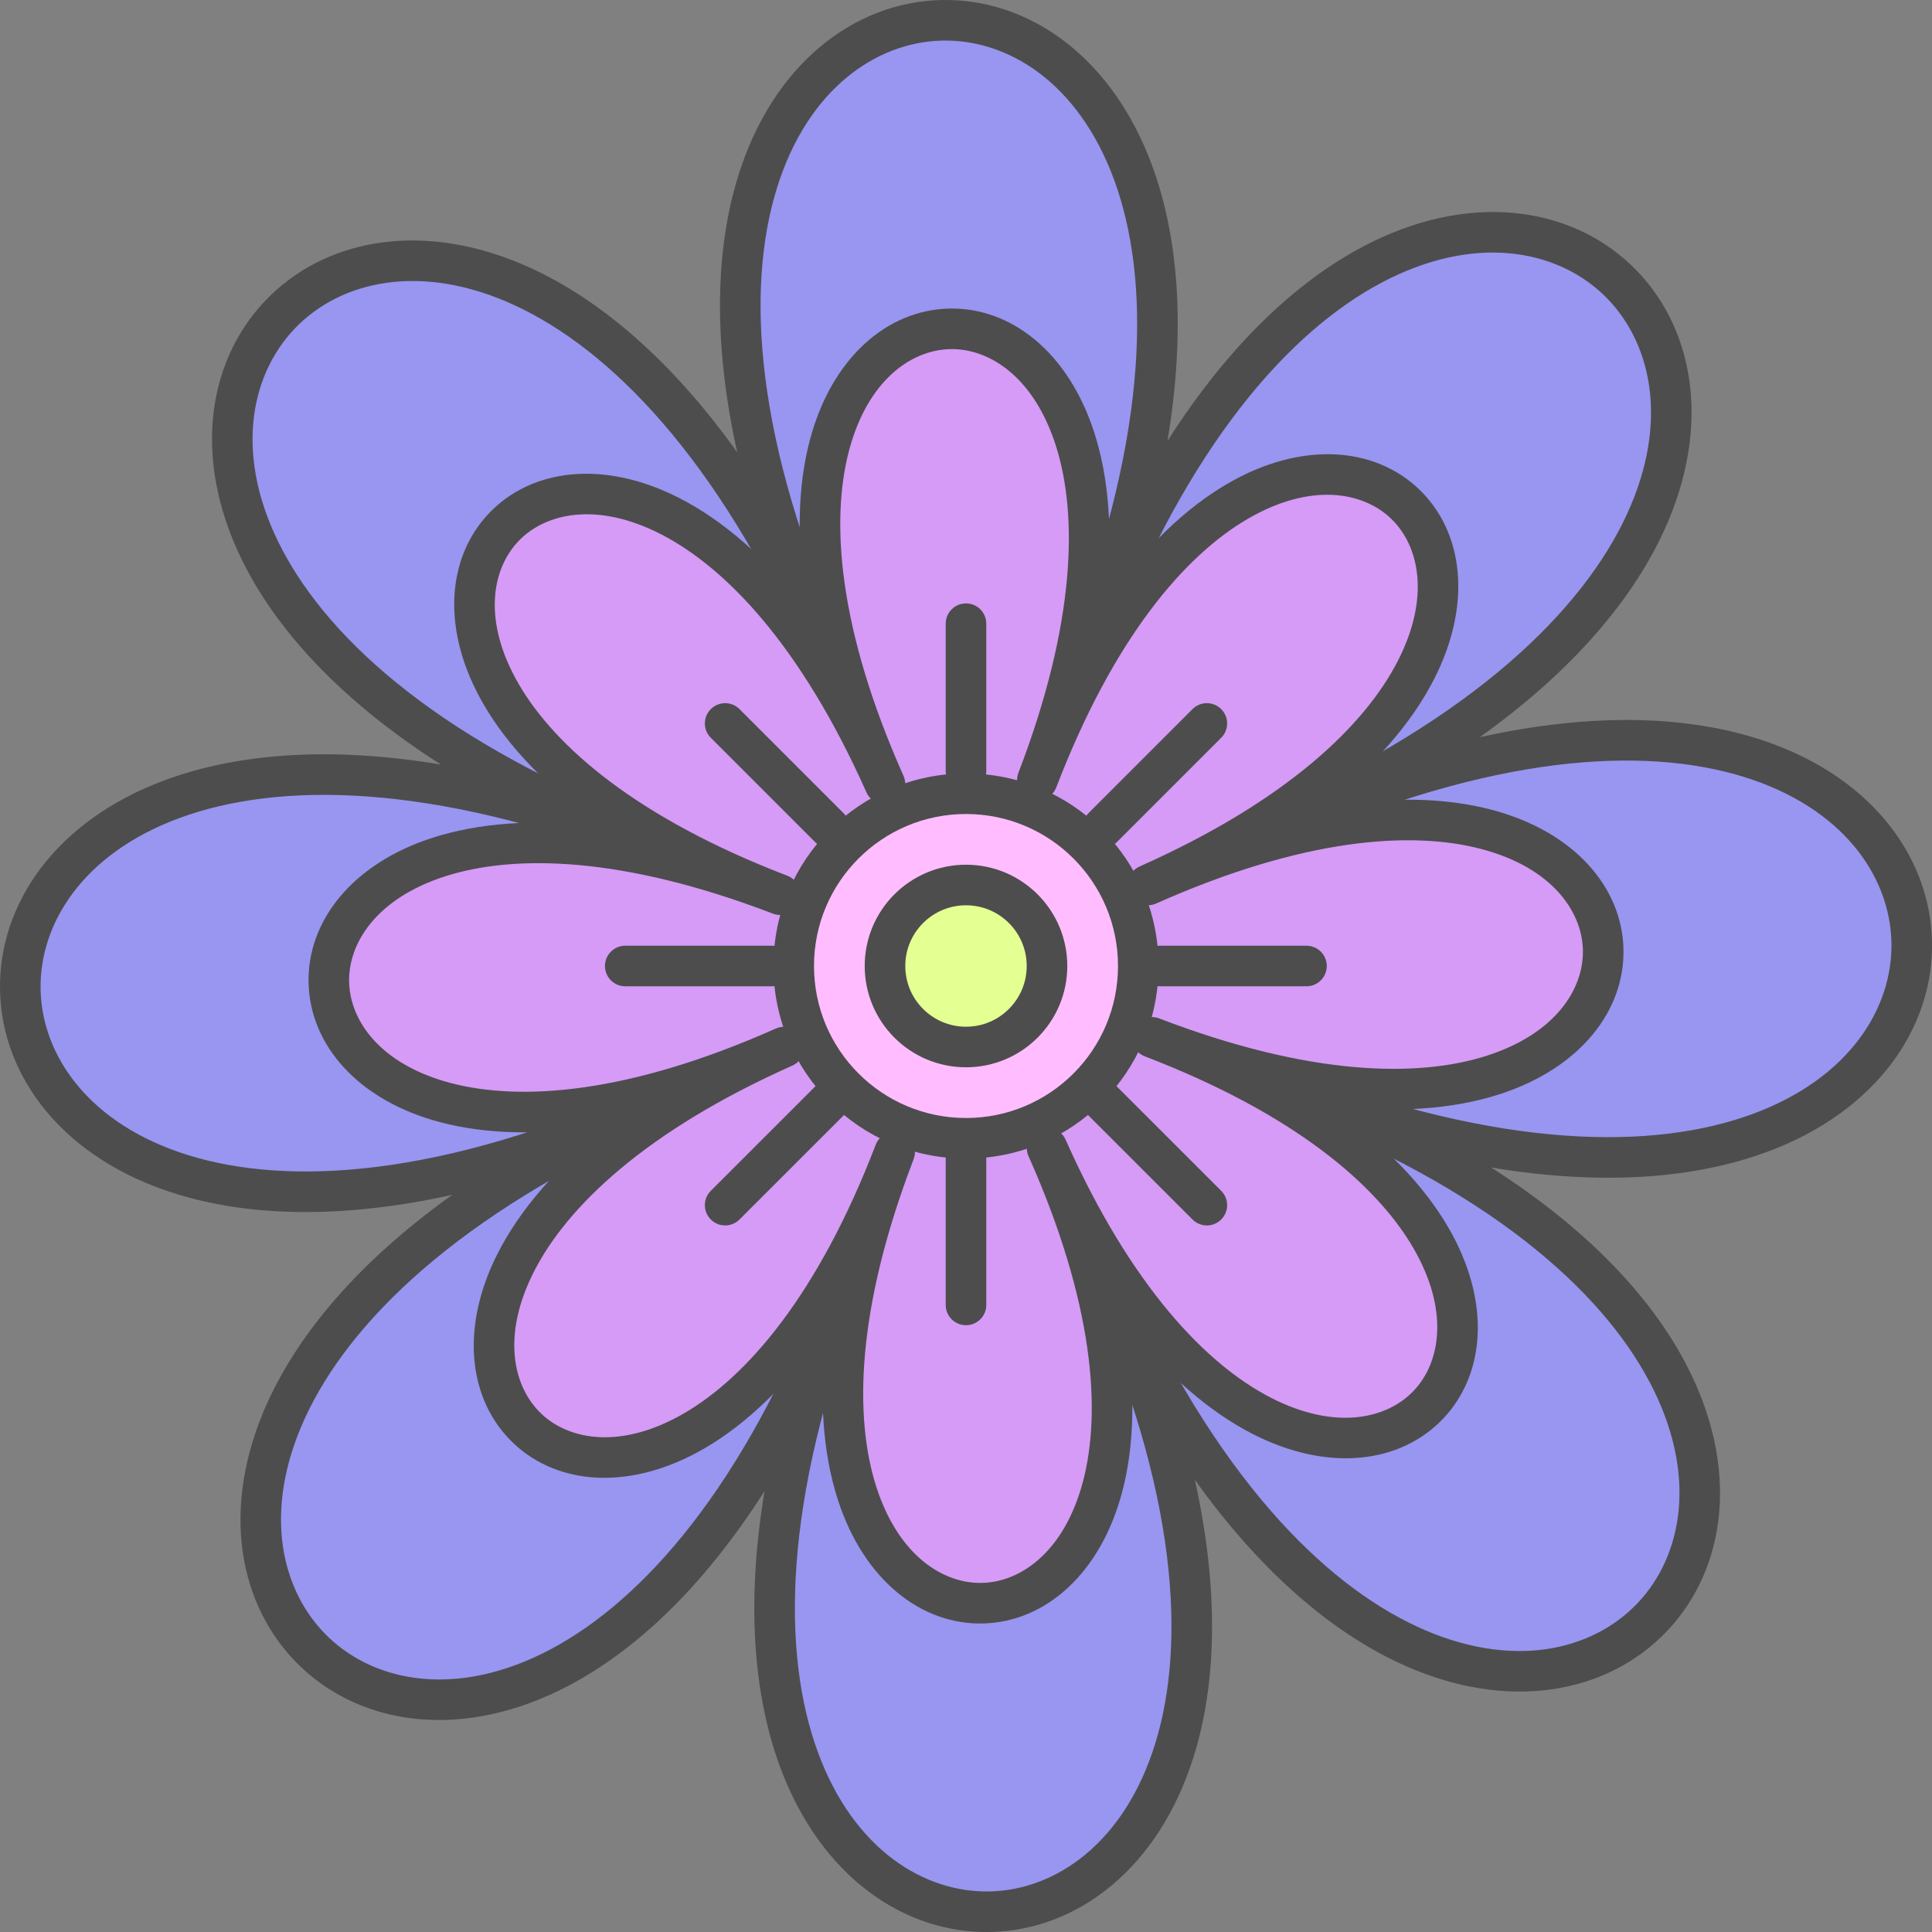 <svg width="323" height="323" viewBox="0 0 323 323" fill="none" xmlns="http://www.w3.org/2000/svg">
<rect x="0" y="0" width="323" height="323" fill="#808080" stroke="none"/>
<g clip-path="url(#clip0_243_328)">
<path d="M182.029 108.008C236.425 -33.766 352.555 76.406 213.845 138.19C352.561 76.406 356.772 236.425 214.998 182.029C356.772 236.425 246.599 352.555 184.815 213.845C246.599 352.561 86.58 356.772 140.977 214.998C86.58 356.772 -29.55 246.599 109.161 184.815C-29.555 246.599 -33.766 86.58 108.008 140.977C-33.766 86.58 76.406 -29.55 138.19 109.161C76.406 -29.555 236.425 -33.766 182.029 108.008Z" fill="#9896F1"/>
<path fill-rule="evenodd" clip-rule="evenodd" d="M129.865 31.524C124.728 48.152 126.038 73.541 141.288 107.781C142.05 109.492 141.281 111.496 139.57 112.259C137.859 113.021 135.854 112.251 135.092 110.54C135.087 110.53 135.083 110.519 135.078 110.509C119.831 76.291 101.84 58.344 86.049 51.042C70.313 43.766 56.816 46.986 49.225 54.988C41.634 62.989 39.129 76.636 47.223 91.967C55.349 107.357 74.227 124.383 109.222 137.811C110.971 138.481 111.845 140.443 111.174 142.192C110.503 143.94 108.541 144.814 106.793 144.143C71.798 130.716 46.375 130.745 30.04 136.749C13.767 142.731 6.5 154.552 6.79 165.577C7.081 176.602 14.959 188.024 31.523 193.141C48.149 198.277 73.533 196.968 107.766 181.724C107.771 181.722 107.776 181.719 107.781 181.717C109.492 180.955 111.496 181.724 112.258 183.435C113.02 185.146 112.251 187.151 110.54 187.913C76.302 203.164 58.346 221.16 51.042 236.957C43.766 252.693 46.986 266.19 54.987 273.78C62.989 281.371 76.636 283.877 91.967 275.782C107.357 267.656 124.383 248.778 137.81 213.783C138.481 212.034 140.443 211.161 142.192 211.832C143.94 212.503 144.814 214.464 144.143 216.213C130.716 251.208 130.745 276.63 136.749 292.965C142.731 309.238 154.552 316.505 165.577 316.215C176.602 315.925 188.024 308.046 193.141 291.482C198.276 274.859 196.968 249.479 181.73 215.254C181.726 215.245 181.722 215.235 181.717 215.225C180.955 213.514 181.724 211.509 183.435 210.747C185.146 209.985 187.151 210.754 187.913 212.465C203.163 246.704 221.16 264.659 236.957 271.963C252.693 279.24 266.189 276.019 273.78 268.018C281.371 260.016 283.877 246.369 275.782 231.038C267.656 215.648 248.778 198.622 213.783 185.195C212.034 184.524 211.161 182.562 211.832 180.814C212.502 179.065 214.464 178.191 216.213 178.862C251.207 192.289 276.63 192.261 292.965 186.256C309.238 180.274 316.505 168.454 316.215 157.428C315.925 146.403 308.046 134.982 291.482 129.865C274.854 124.728 249.465 126.038 215.225 141.288C213.514 142.05 211.509 141.281 210.747 139.57C209.985 137.859 210.754 135.854 212.465 135.092C212.472 135.089 212.479 135.086 212.486 135.083C246.711 119.835 264.661 101.842 271.963 86.049C279.239 70.313 276.019 56.816 268.018 49.225C260.016 41.634 246.369 39.129 231.038 47.223C215.648 55.349 198.622 74.228 185.195 109.222C184.524 110.971 182.562 111.845 180.814 111.174C179.065 110.503 178.191 108.541 178.862 106.793C192.289 71.798 192.261 46.375 186.256 30.04C180.274 13.767 168.454 6.5 157.428 6.791C146.403 7.081 134.981 14.959 129.865 31.524ZM195.186 73.714C198.334 54.808 196.945 39.459 192.622 27.7C185.83 9.223 171.707 -0.37 157.25 0.01C142.793 0.391 129.194 10.713 123.384 29.522C119.686 41.493 119.107 56.894 123.246 75.609C112.103 60.015 100.267 50.144 88.895 44.886C71.028 36.624 54.258 39.828 44.304 50.319C34.351 60.811 32.034 77.727 41.225 95.134C47.075 106.213 57.555 117.512 73.714 127.819C54.808 124.672 39.459 126.061 27.7 130.383C9.223 137.175 -0.37 151.299 0.01 165.755C0.391 180.212 10.713 193.811 29.522 199.621C41.493 203.319 56.894 203.898 75.609 199.76C60.015 210.903 50.144 222.738 44.886 234.11C36.624 251.978 39.828 268.748 50.319 278.701C60.811 288.655 77.726 290.971 95.134 281.78C106.213 275.93 117.512 265.45 127.819 249.291C124.672 268.197 126.06 283.546 130.383 295.306C137.175 313.782 151.298 323.376 165.755 322.995C180.212 322.615 193.811 312.292 199.621 293.484C203.319 281.513 203.898 266.112 199.76 247.397C210.902 262.99 222.738 272.861 234.11 278.12C251.977 286.382 268.747 283.178 278.701 272.686C288.654 262.194 290.971 245.279 281.78 227.871C275.93 216.792 265.45 205.493 249.291 195.187C268.197 198.334 283.546 196.945 295.305 192.622C313.782 185.83 323.375 171.707 322.995 157.25C322.615 142.793 312.292 129.194 293.484 123.384C281.513 119.686 266.111 119.107 247.397 123.246C262.99 112.103 272.861 100.267 278.12 88.895C286.381 71.028 283.178 54.258 272.686 44.304C262.194 34.351 245.279 32.034 227.871 41.225C216.792 47.075 205.493 57.556 195.186 73.714Z" fill="#4D4D4D"/>
<path d="M173.432 130.413C212.618 28.284 291.845 103.446 191.92 147.952C291.845 103.446 294.722 212.618 192.593 173.432C294.722 212.618 219.559 291.845 175.054 191.92C219.559 291.845 110.387 294.722 149.574 192.593C110.387 294.722 31.16 219.559 131.085 175.054C31.16 219.559 28.284 110.387 130.413 149.574C28.284 110.387 103.446 31.16 147.952 131.086C103.446 31.16 212.618 28.284 173.432 130.413Z" fill="#D59BF6"/>
<path fill-rule="evenodd" clip-rule="evenodd" d="M141.947 75.329C138.849 87.047 140.107 105.137 151.05 129.706C151.812 131.417 151.042 133.421 149.331 134.184C147.621 134.946 145.616 134.176 144.854 132.465C133.911 107.896 121.306 94.86 110.525 89.325C99.763 83.799 91.137 85.772 86.655 90.497C82.172 95.222 80.656 103.939 86.74 114.396C92.835 124.871 106.517 136.773 131.628 146.408C133.377 147.079 134.25 149.04 133.579 150.789C132.908 152.537 130.947 153.411 129.198 152.74C104.087 143.105 85.956 142.801 74.418 146.51C62.901 150.213 58.197 157.708 58.369 164.219C58.541 170.73 63.633 177.967 75.329 181.059C87.047 184.156 105.137 182.899 129.706 171.956C131.417 171.194 133.421 171.963 134.184 173.674C134.946 175.385 134.176 177.39 132.465 178.152C107.896 189.095 94.86 201.7 89.325 212.481C83.799 223.243 85.772 231.869 90.497 236.351C95.222 240.833 103.939 242.35 114.396 236.266C124.871 230.17 136.773 216.489 146.408 191.378C147.079 189.629 149.04 188.755 150.789 189.426C152.537 190.097 153.411 192.059 152.74 193.808C143.105 218.919 142.801 237.05 146.51 248.587C150.213 260.105 157.708 264.808 164.219 264.637C170.73 264.465 177.967 259.373 181.059 247.676C184.156 235.959 182.899 217.869 171.956 193.3C171.194 191.589 171.963 189.584 173.674 188.822C175.385 188.06 177.39 188.829 178.152 190.54C189.095 215.109 201.7 228.145 212.481 233.681C223.243 239.207 231.869 237.234 236.351 232.509C240.833 227.784 242.35 219.067 236.266 208.61C230.17 198.135 216.489 186.233 191.378 176.598C189.629 175.927 188.755 173.966 189.426 172.217C190.097 170.468 192.059 169.595 193.808 170.266C218.919 179.901 237.05 180.205 248.587 176.495C260.105 172.792 264.808 165.298 264.637 158.787C264.465 152.276 259.373 145.038 247.676 141.947C235.959 138.849 217.869 140.107 193.3 151.05C191.589 151.812 189.584 151.042 188.822 149.331C188.06 147.621 188.829 145.616 190.54 144.854C215.109 133.911 228.145 121.306 233.681 110.525C239.207 99.763 237.234 91.137 232.509 86.655C227.784 82.172 219.067 80.656 208.61 86.74C198.135 92.835 186.233 106.517 176.598 131.628C175.927 133.377 173.966 134.25 172.217 133.579C170.468 132.908 169.595 130.947 170.266 129.198C179.901 104.087 180.205 85.956 176.495 74.418C172.792 62.901 165.298 58.197 158.787 58.369C152.276 58.541 145.038 63.633 141.947 75.329ZM184.746 100.926C186.224 89.447 185.386 79.91 182.952 72.342C178.598 58.798 168.928 51.317 158.608 51.589C148.287 51.861 139.025 59.841 135.389 73.596C133.357 81.282 133.022 90.849 135.102 102.235C128.031 93.072 120.695 86.922 113.623 83.291C100.966 76.793 88.839 78.339 81.734 85.829C74.629 93.318 73.722 105.51 80.878 117.807C84.876 124.678 91.404 131.68 100.926 138.26C89.447 136.781 79.91 137.62 72.342 140.053C58.798 144.408 51.317 154.077 51.589 164.398C51.861 174.718 59.841 183.98 73.596 187.616C81.282 189.648 90.849 189.984 102.235 187.903C93.072 194.975 86.922 202.311 83.291 209.383C76.793 222.04 78.339 234.166 85.829 241.272C93.318 248.377 105.51 249.283 117.807 242.128C124.678 238.13 131.68 231.602 138.26 222.079C136.781 233.559 137.62 243.095 140.053 250.663C144.408 264.208 154.077 271.689 164.398 271.417C174.718 271.145 183.98 263.165 187.616 249.41C189.648 241.724 189.984 232.156 187.903 220.77C194.975 229.933 202.311 236.083 209.383 239.715C222.04 246.213 234.166 244.667 241.272 237.177C248.377 229.687 249.283 217.496 242.128 205.199C238.13 198.328 231.602 191.325 222.079 184.746C233.559 186.224 243.095 185.386 250.663 182.952C264.208 178.598 271.689 168.928 271.417 158.608C271.145 148.287 263.165 139.025 249.41 135.389C241.724 133.357 232.156 133.022 220.77 135.102C229.933 128.031 236.083 120.695 239.715 113.623C246.213 100.966 244.667 88.839 237.177 81.734C229.687 74.629 217.496 73.722 205.199 80.878C198.328 84.876 191.325 91.404 184.746 100.926Z" fill="#4D4D4D"/>
<path d="M161.5 190.304C177.408 190.304 190.303 177.408 190.303 161.5C190.303 145.592 177.408 132.696 161.5 132.696C145.592 132.696 132.696 145.592 132.696 161.5C132.696 177.408 145.592 190.304 161.5 190.304Z" fill="#FFBDFF"/>
<path fill-rule="evenodd" clip-rule="evenodd" d="M161.5 136.088C147.465 136.088 136.088 147.465 136.088 161.5C136.088 175.535 147.465 186.912 161.5 186.912C175.535 186.912 186.912 175.535 186.912 161.5C186.912 147.465 175.535 136.088 161.5 136.088ZM129.305 161.5C129.305 143.719 143.719 129.305 161.5 129.305C179.281 129.305 193.695 143.719 193.695 161.5C193.695 179.281 179.281 193.695 161.5 193.695C143.719 193.695 129.305 179.281 129.305 161.5Z" fill="#4D4D4D"/>
<path d="M161.5 175.043C168.979 175.043 175.043 168.979 175.043 161.5C175.043 154.021 168.979 147.957 161.5 147.957C154.021 147.957 147.957 154.021 147.957 161.5C147.957 168.979 154.021 175.043 161.5 175.043Z" fill="#E4FF92"/>
<path fill-rule="evenodd" clip-rule="evenodd" d="M161.5 151.349C155.893 151.349 151.349 155.894 151.349 161.5C151.349 167.106 155.893 171.651 161.5 171.651C167.106 171.651 171.651 167.106 171.651 161.5C171.651 155.894 167.106 151.349 161.5 151.349ZM144.566 161.5C144.566 152.148 152.148 144.566 161.5 144.566C170.852 144.566 178.434 152.148 178.434 161.5C178.434 170.852 170.852 178.434 161.5 178.434C152.148 178.434 144.566 170.852 144.566 161.5Z" fill="#4D4D4D"/>
<path fill-rule="evenodd" clip-rule="evenodd" d="M161.5 100.88C163.373 100.88 164.891 102.399 164.891 104.272V128.859C164.891 130.732 163.373 132.25 161.5 132.25C159.627 132.25 158.109 130.732 158.109 128.859V104.272C158.109 102.399 159.627 100.88 161.5 100.88Z" fill="#4D4D4D"/>
<path fill-rule="evenodd" clip-rule="evenodd" d="M161.5 190.185C163.373 190.185 164.891 191.703 164.891 193.576V218.163C164.891 220.036 163.373 221.554 161.5 221.554C159.627 221.554 158.109 220.036 158.109 218.163V193.576C158.109 191.703 159.627 190.185 161.5 190.185Z" fill="#4D4D4D"/>
<path fill-rule="evenodd" clip-rule="evenodd" d="M204.164 118.553C205.488 119.877 205.488 122.025 204.164 123.349L186.778 140.735C185.453 142.06 183.306 142.06 181.982 140.735C180.657 139.411 180.657 137.264 181.982 135.939L199.368 118.553C200.692 117.229 202.84 117.229 204.164 118.553Z" fill="#4D4D4D"/>
<path fill-rule="evenodd" clip-rule="evenodd" d="M141.018 181.705C142.342 183.03 142.342 185.177 141.017 186.501L123.631 203.882C122.307 205.206 120.159 205.206 118.835 203.881C117.511 202.556 117.511 200.409 118.836 199.085L136.222 181.705C137.547 180.38 139.694 180.381 141.018 181.705Z" fill="#4D4D4D"/>
<path fill-rule="evenodd" clip-rule="evenodd" d="M181.981 181.705C183.306 180.381 185.453 180.38 186.777 181.705L204.164 199.085C205.488 200.409 205.489 202.556 204.164 203.881C202.84 205.206 200.693 205.206 199.368 203.882L181.982 186.501C180.658 185.177 180.657 183.03 181.981 181.705Z" fill="#4D4D4D"/>
<path fill-rule="evenodd" clip-rule="evenodd" d="M118.836 118.553C120.16 117.229 122.307 117.229 123.632 118.553L141.018 135.939C142.342 137.264 142.342 139.411 141.018 140.735C139.693 142.06 137.546 142.06 136.222 140.735L118.836 123.349C117.511 122.025 117.511 119.877 118.836 118.553Z" fill="#4D4D4D"/>
<path fill-rule="evenodd" clip-rule="evenodd" d="M190.445 161.5C190.445 159.627 191.963 158.109 193.836 158.109H218.423C220.296 158.109 221.814 159.627 221.814 161.5C221.814 163.373 220.296 164.891 218.423 164.891H193.836C191.963 164.891 190.445 163.373 190.445 161.5Z" fill="#4D4D4D"/>
<path fill-rule="evenodd" clip-rule="evenodd" d="M101.14 161.5C101.14 159.627 102.658 158.109 104.531 158.109H129.118C130.991 158.109 132.51 159.627 132.51 161.5C132.51 163.373 130.991 164.891 129.118 164.891H104.531C102.658 164.891 101.14 163.373 101.14 161.5Z" fill="#4D4D4D"/>
</g>
<defs>
<clipPath id="clip0_243_328">
<rect width="323" height="323" fill="white"/>
</clipPath>
</defs>
</svg>
